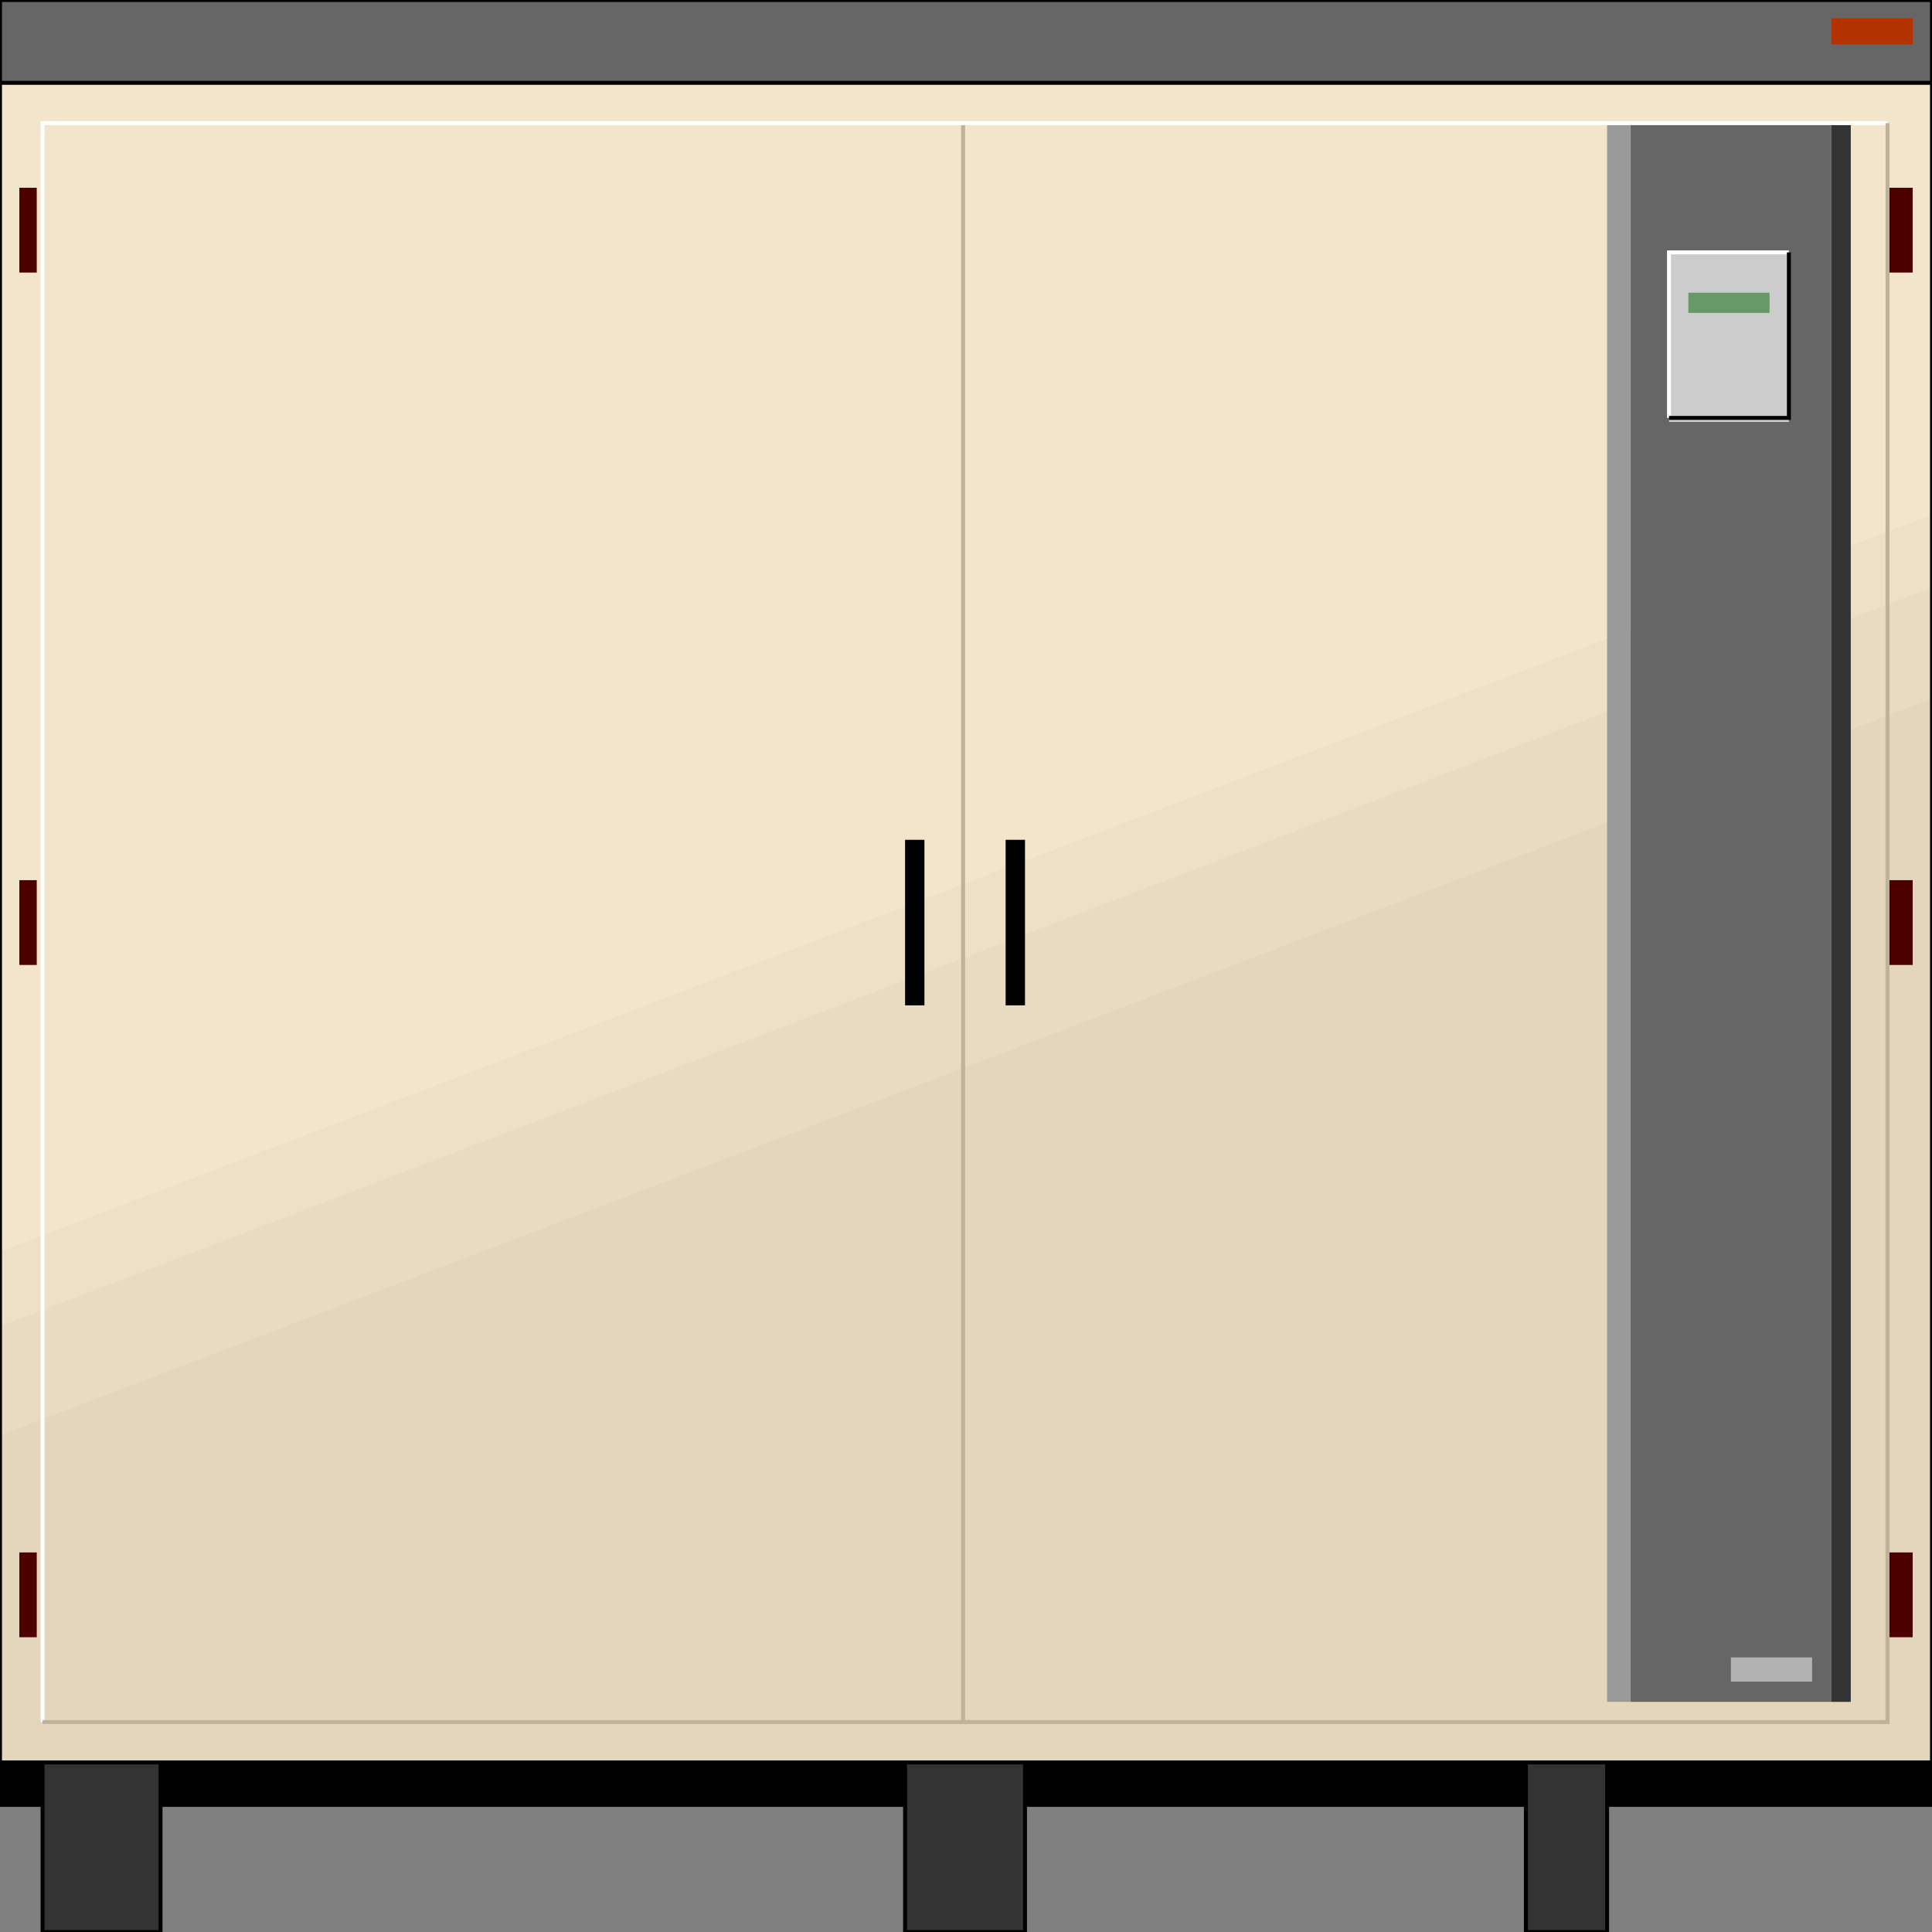 <svg width="150" height="150" viewBox="0 0 150 150" fill="none" xmlns="http://www.w3.org/2000/svg">
<rect x="0" y="0" width="150" height="150" fill="#808080" stroke="none"/>
<g clip-path="url(#clip0_2109_221563)">
<path d="M0 136.836H150V140.284H0V136.836Z" fill="black"/>
<path d="M0 0H150V136.834H0V0Z" fill="#F2E5CC"/>
<path d="M0 97.179L150 39.969V136.834H0V97.179Z" fill="#EDE0C7"/>
<path d="M0 102.976L150 45.609V136.832H0V102.976Z" fill="#E8DBC2"/>
<path d="M0 111.444L150 54.234V136.836H0V111.444Z" fill="#E3D6BD"/>
<path d="M126.576 9.562H142.192V132.133H126.576V9.562Z" fill="#666666"/>
<path d="M0 0H150V6.426H0V0Z" fill="#666666"/>
<path d="M0 0H150V136.834H0V0Z" stroke="black" stroke-width="0.307"/>
<path d="M74.774 133.7V9.562" stroke="#BFB299" stroke-width="0.307"/>
<path d="M78.078 78.056V65.203H79.58V78.056H78.078Z" fill="black"/>
<path d="M70.27 78.056V65.203H71.772V78.056H70.27Z" fill="black"/>
<path d="M118.469 136.836H124.775V150.002H118.469V136.836Z" fill="#333333" stroke="black" stroke-width="0.307"/>
<path d="M70.27 136.836H79.58V150.002H70.27V136.836Z" fill="#333333" stroke="black" stroke-width="0.307"/>
<path d="M3.304 136.836H12.463V150.002H3.304V136.836Z" fill="#333333" stroke="black" stroke-width="0.307"/>
<path d="M146.547 21.161V14.578H148.499V21.161H146.547Z" fill="#4C0000"/>
<path d="M146.547 74.919V68.336H148.499V74.919H146.547Z" fill="#4C0000"/>
<path d="M146.547 127.114V120.531H148.499V127.114H146.547Z" fill="#4C0000"/>
<path d="M1.502 74.919V68.336H2.853V74.919H1.502Z" fill="#4C0000"/>
<path d="M1.502 127.114V120.531H2.853V127.114H1.502Z" fill="#4C0000"/>
<path d="M1.502 21.161V14.578H2.853V21.161H1.502Z" fill="#4C0000"/>
<path d="M0 6.43H150" stroke="black" stroke-width="0.307"/>
<path d="M142.192 9.562H143.694V132.133H142.192V9.562Z" fill="#333333"/>
<path d="M124.774 9.562H126.576V132.133H124.774V9.562Z" fill="#999999"/>
<path d="M3.304 133.7V9.562H146.547" stroke="white" stroke-width="0.307"/>
<path d="M3.304 133.7H146.547V9.562" stroke="#BFB299" stroke-width="0.307"/>
<path d="M129.58 19.594H138.889V32.76H129.58V19.594Z" fill="#CCCCCC"/>
<path d="M129.58 32.446V19.594H138.889" stroke="white" stroke-width="0.307"/>
<path d="M138.889 19.594V32.446H129.58" stroke="black" stroke-width="0.307"/>
<path d="M131.081 22.727H137.387V24.294H131.081V22.727Z" fill="#669966"/>
<path d="M142.192 1.414H148.499V3.452H142.192V1.414Z" fill="#B23200"/>
<path d="M134.385 128.68H140.691V130.561H134.385V128.68Z" fill="#B2B2B2"/>
</g>
<defs>
<clipPath id="clip0_2109_221563">
<rect width="150" height="150" fill="white"/>
</clipPath>
</defs>
</svg>
